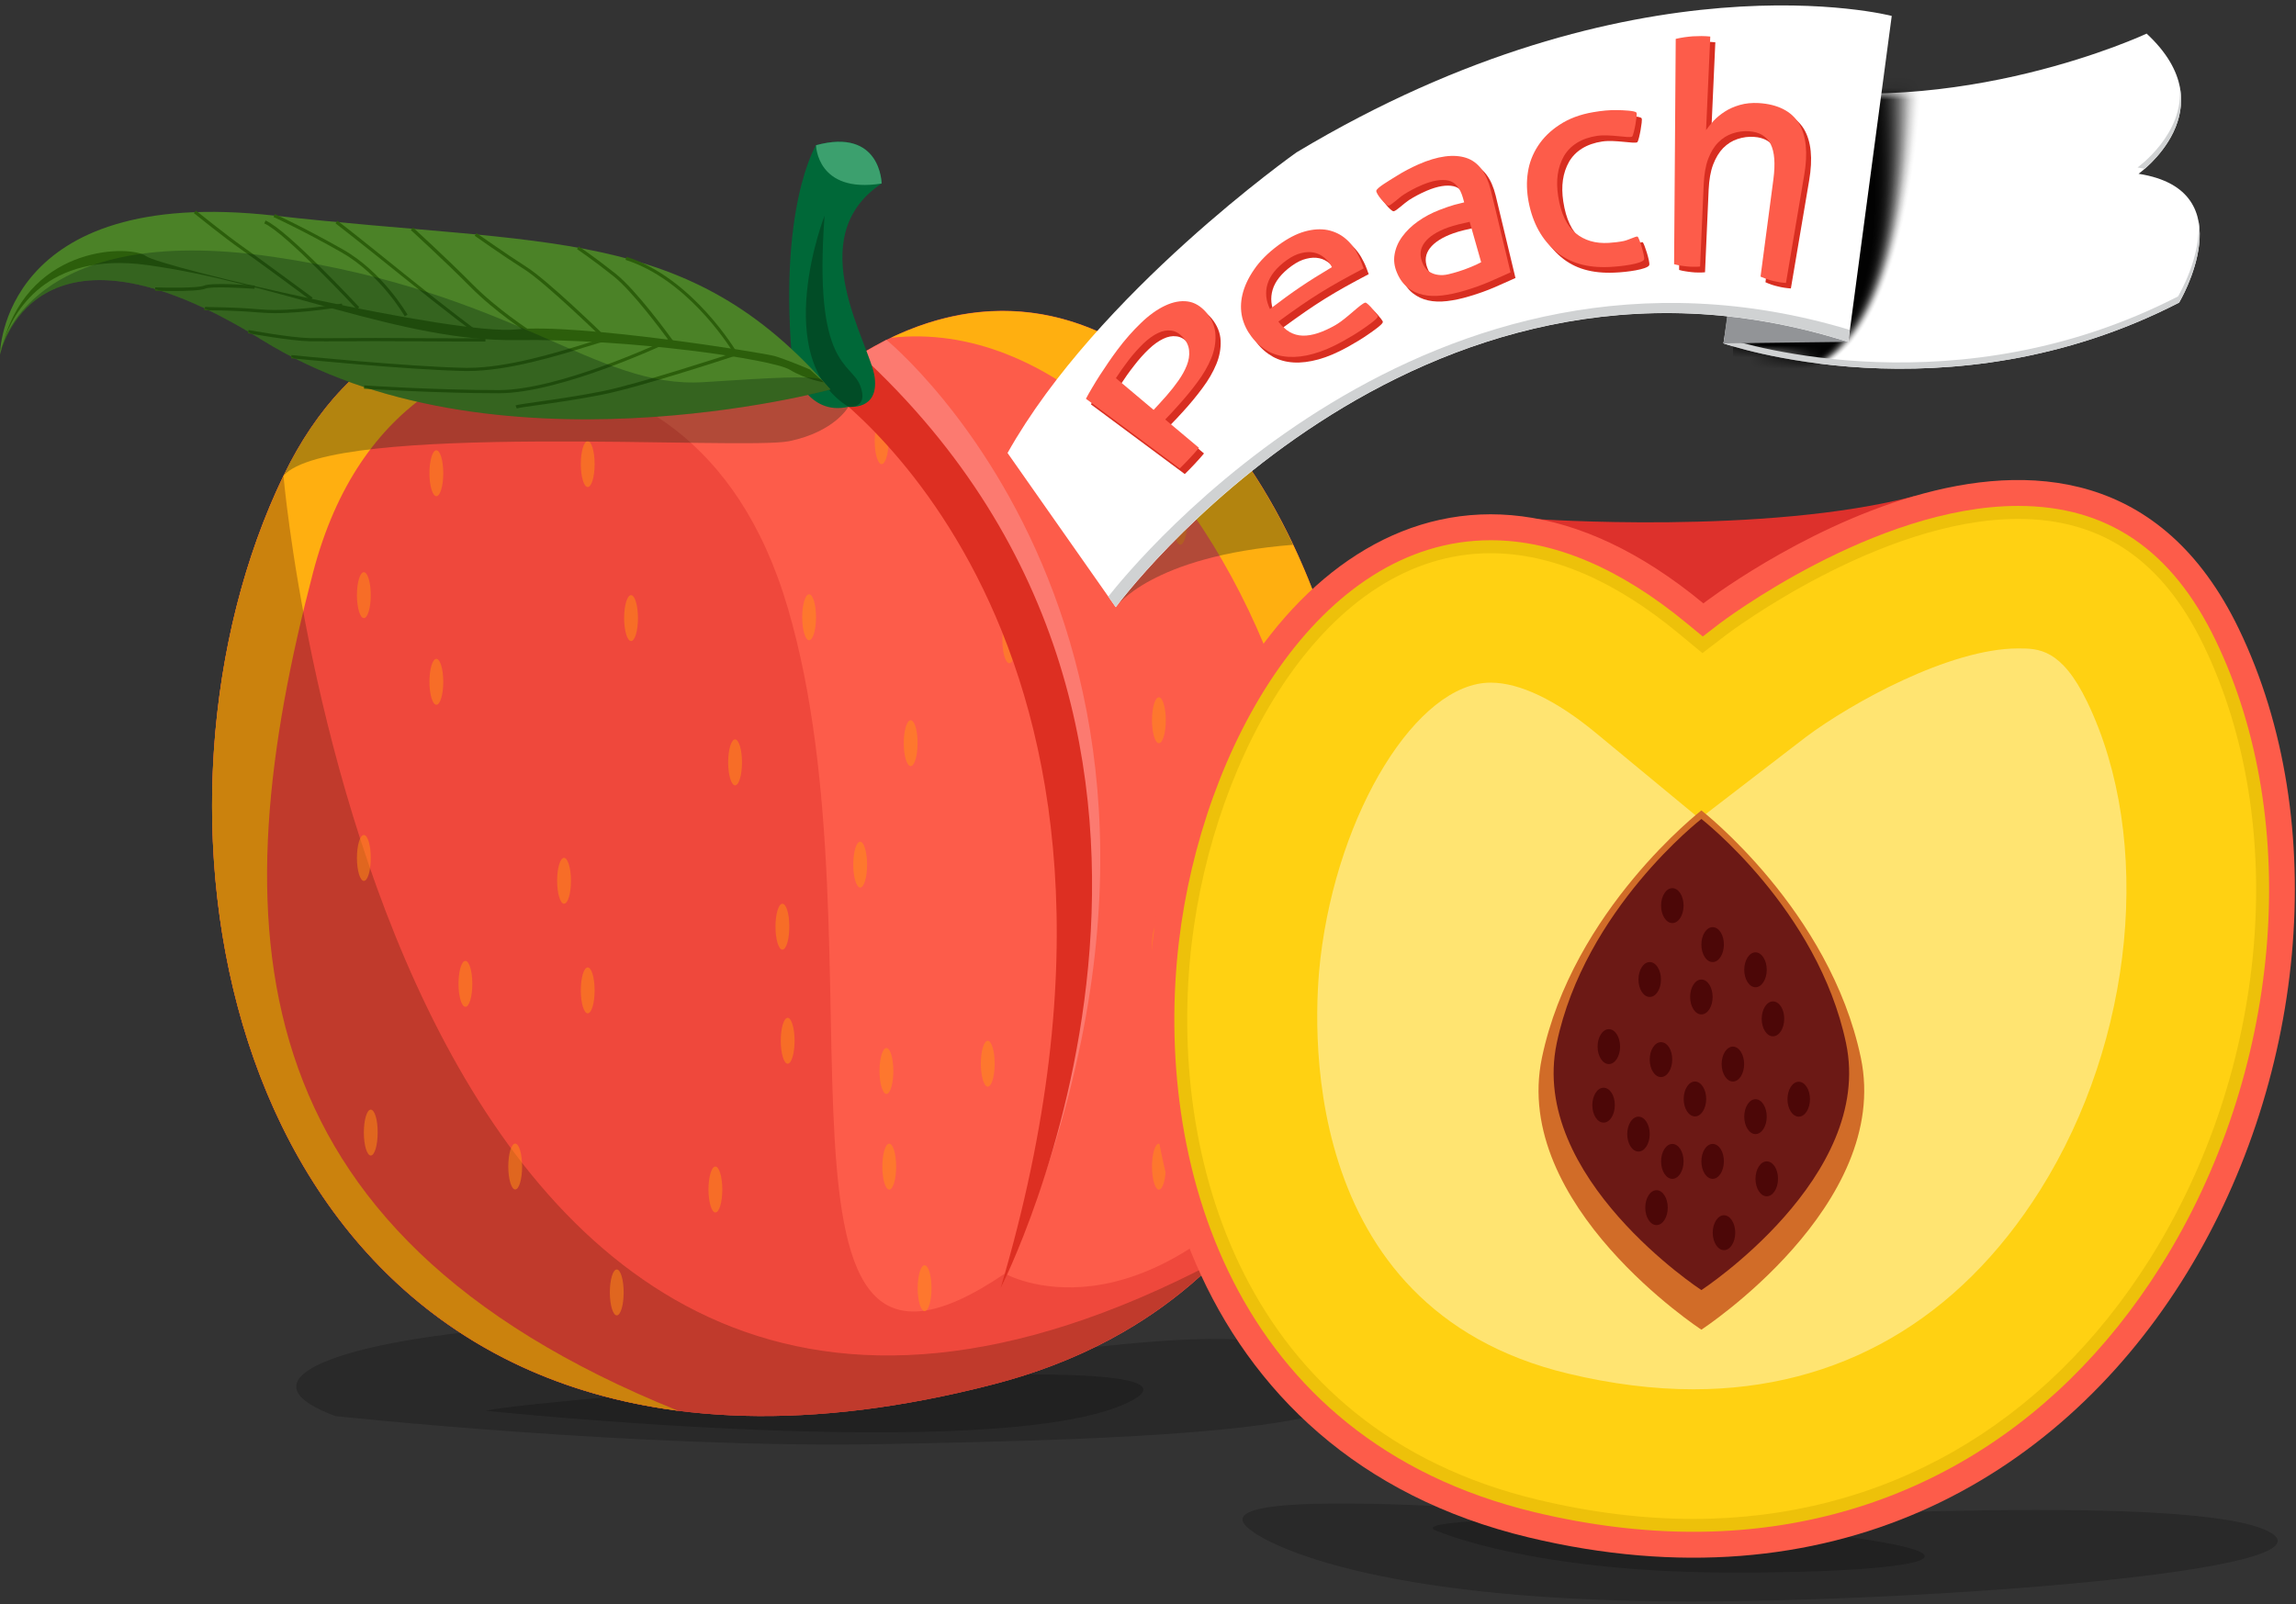 <svg width="196" height="137" viewBox="0 0 196 137" fill="none" xmlns="http://www.w3.org/2000/svg">
<rect x="0" y="0" width="196" height="137" fill="#333333" stroke="none"/>
<path opacity="0.2" d="M113.81 116.39C103.82 110.63 82.72 119.27 67.39 114.81C52.06 110.36 13.82 115.45 28.64 120.92C28.64 120.92 54.51 123.7 75.32 123.31C96.12 122.93 123.8 122.16 113.81 116.39Z" fill="black"/>
<path opacity="0.2" d="M41.44 120.46C41.44 120.46 85.18 125.04 96.25 119.78C107.31 114.51 47.02 119.31 41.44 120.46Z" fill="black"/>
<path d="M69.91 32.72C69.91 32.72 37.36 13.35 24.2 40.62C8.25 73.67 21.97 134.47 84.82 118.2C143.02 103.15 110.51 0.64 69.91 32.72Z" fill="#FD5C4A"/>
<path d="M85.78 108.75C63.12 124.15 75.85 81.25 67.26 51.94C58.67 22.63 28.92 33.52 28.92 33.52C27.18 35.43 25.58 37.77 24.21 40.62C8.26 73.67 21.98 134.47 84.83 118.2C97.79 114.85 106.24 107.15 111.12 97.57C97.19 115.29 85.78 108.75 85.78 108.75Z" fill="#EF483C"/>
<path d="M24.2 40.63C10.85 68.28 18.29 115.34 57.88 120.46C19.68 105.05 18.94 78.68 26.72 48.9C34.59 18.82 68.67 32.05 68.67 32.05C62.59 28.85 35.83 16.53 24.2 40.63Z" fill="#FFAF10"/>
<g opacity="0.3">
<path d="M24.42 40.19C24.35 40.34 24.27 40.48 24.2 40.62C24.2 40.63 24.32 40.45 24.42 40.19Z" fill="#4F1708"/>
<path d="M24.2 40.63C8.25 73.68 21.97 134.48 84.82 118.21C92.74 116.16 98.97 112.48 103.74 107.75C33.16 144.88 24.2 40.63 24.2 40.63Z" fill="#4F1708"/>
</g>
<path opacity="0.5" d="M37.25 56.26C36.92 56.26 36.66 57.14 36.66 58.22C36.66 59.3 36.93 60.18 37.25 60.18C37.58 60.18 37.84 59.3 37.84 58.22C37.84 57.14 37.58 56.26 37.25 56.26Z" fill="#FF9312"/>
<path opacity="0.5" d="M31.06 71.3C30.73 71.3 30.47 72.18 30.47 73.26C30.47 74.34 30.74 75.22 31.06 75.22C31.39 75.22 31.65 74.34 31.65 73.26C31.65 72.17 31.39 71.3 31.06 71.3Z" fill="#FF9312"/>
<path opacity="0.5" d="M48.15 73.25C47.82 73.25 47.56 74.13 47.56 75.21C47.56 76.29 47.83 77.17 48.15 77.17C48.48 77.17 48.74 76.29 48.74 75.21C48.74 74.13 48.47 73.25 48.15 73.25Z" fill="#FF9312"/>
<path opacity="0.5" d="M39.73 82.05C39.4 82.05 39.14 82.93 39.14 84.01C39.14 85.09 39.41 85.97 39.73 85.97C40.06 85.97 40.32 85.09 40.32 84.01C40.32 82.93 40.06 82.05 39.73 82.05Z" fill="#FF9312"/>
<path opacity="0.5" d="M53.87 50.82C53.54 50.82 53.28 51.7 53.28 52.78C53.28 53.86 53.55 54.74 53.87 54.74C54.2 54.74 54.46 53.86 54.46 52.78C54.46 51.7 54.2 50.82 53.87 50.82Z" fill="#FF9312"/>
<path opacity="0.5" d="M62.75 63.14C62.42 63.14 62.16 64.02 62.16 65.1C62.16 66.18 62.43 67.06 62.75 67.06C63.08 67.06 63.34 66.18 63.34 65.1C63.34 64.02 63.08 63.14 62.75 63.14Z" fill="#FF9312"/>
<path opacity="0.5" d="M73.43 71.87C73.1 71.87 72.84 72.75 72.84 73.83C72.84 74.91 73.11 75.79 73.43 75.79C73.76 75.79 74.02 74.91 74.02 73.83C74.02 72.75 73.75 71.87 73.43 71.87Z" fill="#FF9312"/>
<path opacity="0.5" d="M67.24 86.91C66.91 86.91 66.65 87.79 66.65 88.87C66.65 89.95 66.92 90.83 67.24 90.83C67.57 90.83 67.83 89.95 67.83 88.87C67.83 87.79 67.56 86.91 67.24 86.91Z" fill="#FF9312"/>
<path opacity="0.5" d="M84.32 88.87C83.99 88.87 83.73 89.75 83.73 90.83C83.73 91.91 84 92.79 84.32 92.79C84.65 92.79 84.91 91.91 84.91 90.83C84.91 89.75 84.65 88.87 84.32 88.87Z" fill="#FF9312"/>
<path opacity="0.5" d="M75.91 97.66C75.58 97.66 75.32 98.54 75.32 99.62C75.32 100.7 75.59 101.58 75.91 101.58C76.24 101.58 76.5 100.7 76.5 99.62C76.5 98.54 76.24 97.66 75.91 97.66Z" fill="#FF9312"/>
<path opacity="0.5" d="M90.05 66.43C89.72 66.43 89.46 67.31 89.46 68.39C89.46 69.47 89.73 70.35 90.05 70.35C90.38 70.35 90.64 69.47 90.64 68.39C90.64 67.31 90.38 66.43 90.05 66.43Z" fill="#FF9312"/>
<path opacity="0.5" d="M98.93 78.76C98.6 78.76 98.34 79.64 98.34 80.72C98.34 81.8 98.61 82.68 98.93 82.68C99.26 82.68 99.52 81.8 99.52 80.72C99.52 79.63 99.25 78.76 98.93 78.76Z" fill="#FF9312"/>
<path opacity="0.5" d="M50.17 82.61C49.84 82.61 49.58 83.49 49.58 84.57C49.58 85.65 49.85 86.53 50.17 86.53C50.5 86.53 50.76 85.65 50.76 84.57C50.76 83.49 50.5 82.61 50.17 82.61Z" fill="#FF9312"/>
<path opacity="0.5" d="M43.98 97.65C43.65 97.65 43.39 98.53 43.39 99.61C43.39 100.69 43.66 101.57 43.98 101.57C44.31 101.57 44.57 100.69 44.57 99.61C44.57 98.53 44.31 97.65 43.98 97.65Z" fill="#FF9312"/>
<path opacity="0.5" d="M61.07 99.61C60.74 99.61 60.48 100.49 60.48 101.57C60.48 102.65 60.75 103.53 61.07 103.53C61.4 103.53 61.66 102.65 61.66 101.57C61.66 100.49 61.39 99.61 61.07 99.61Z" fill="#FF9312"/>
<path opacity="0.5" d="M52.65 108.4C52.32 108.4 52.06 109.28 52.06 110.36C52.06 111.44 52.33 112.32 52.65 112.32C52.98 112.32 53.24 111.44 53.24 110.36C53.24 109.28 52.98 108.4 52.65 108.4Z" fill="#FF9312"/>
<path opacity="0.5" d="M66.79 77.17C66.46 77.17 66.2 78.05 66.2 79.13C66.2 80.21 66.47 81.09 66.79 81.09C67.12 81.09 67.38 80.21 67.38 79.13C67.39 78.05 67.12 77.17 66.79 77.17Z" fill="#FF9312"/>
<path opacity="0.5" d="M75.67 89.49C75.34 89.49 75.08 90.37 75.08 91.45C75.08 92.53 75.35 93.41 75.67 93.41C76 93.41 76.26 92.53 76.26 91.45C76.26 90.37 76 89.49 75.67 89.49Z" fill="#FF9312"/>
<path opacity="0.5" d="M75.26 35.71C74.93 35.71 74.67 36.59 74.67 37.67C74.67 38.75 74.94 39.63 75.26 39.63C75.59 39.63 75.85 38.75 75.85 37.67C75.85 36.59 75.59 35.71 75.26 35.71Z" fill="#FF9312"/>
<path opacity="0.5" d="M69.07 50.75C68.74 50.75 68.48 51.63 68.48 52.71C68.48 53.79 68.75 54.67 69.07 54.67C69.4 54.67 69.66 53.79 69.66 52.71C69.66 51.62 69.4 50.75 69.07 50.75Z" fill="#FF9312"/>
<path opacity="0.5" d="M86.16 52.71C85.83 52.71 85.57 53.59 85.57 54.67C85.57 55.75 85.84 56.63 86.16 56.63C86.49 56.63 86.75 55.75 86.75 54.67C86.75 53.58 86.48 52.71 86.16 52.71Z" fill="#FF9312"/>
<path opacity="0.5" d="M77.74 61.5C77.41 61.5 77.15 62.38 77.15 63.46C77.15 64.54 77.42 65.42 77.74 65.42C78.07 65.42 78.33 64.54 78.33 63.46C78.34 62.38 78.07 61.5 77.74 61.5Z" fill="#FF9312"/>
<path opacity="0.5" d="M91.88 30.27C91.55 30.27 91.29 31.15 91.29 32.23C91.29 33.31 91.56 34.19 91.88 34.19C92.21 34.19 92.47 33.31 92.47 32.23C92.48 31.15 92.21 30.27 91.88 30.27Z" fill="#FF9312"/>
<path opacity="0.5" d="M100.76 42.59C100.43 42.59 100.17 43.47 100.17 44.55C100.17 45.63 100.44 46.51 100.76 46.51C101.09 46.51 101.35 45.63 101.35 44.55C101.35 43.47 101.09 42.59 100.76 42.59Z" fill="#FF9312"/>
<path opacity="0.5" d="M98.93 59.54C98.6 59.54 98.34 60.42 98.34 61.5C98.34 62.58 98.61 63.46 98.93 63.46C99.26 63.46 99.52 62.58 99.52 61.5C99.52 60.42 99.25 59.54 98.93 59.54Z" fill="#FF9312"/>
<path opacity="0.5" d="M103.74 92.79C103.41 92.79 103.15 93.67 103.15 94.75C103.15 95.83 103.42 96.71 103.74 96.71C104.07 96.71 104.33 95.83 104.33 94.75C104.33 93.66 104.07 92.79 103.74 92.79Z" fill="#FF9312"/>
<path opacity="0.5" d="M98.93 97.66C98.6 97.66 98.34 98.54 98.34 99.62C98.34 100.7 98.61 101.58 98.93 101.58C99.26 101.58 99.52 100.7 99.52 99.62C99.52 98.54 99.25 97.66 98.93 97.66Z" fill="#FF9312"/>
<path opacity="0.5" d="M78.93 108.04C78.6 108.04 78.34 108.92 78.34 110C78.34 111.08 78.61 111.96 78.93 111.96C79.26 111.96 79.52 111.08 79.52 110C79.52 108.92 79.25 108.04 78.93 108.04Z" fill="#FF9312"/>
<path opacity="0.5" d="M31.65 94.75C31.32 94.75 31.06 95.63 31.06 96.71C31.06 97.79 31.33 98.67 31.65 98.67C31.98 98.67 32.24 97.79 32.24 96.71C32.25 95.62 31.98 94.75 31.65 94.75Z" fill="#FF9312"/>
<path opacity="0.5" d="M31.06 48.86C30.73 48.86 30.47 49.74 30.47 50.82C30.47 51.9 30.74 52.78 31.06 52.78C31.39 52.78 31.65 51.9 31.65 50.82C31.65 49.74 31.39 48.86 31.06 48.86Z" fill="#FF9312"/>
<path opacity="0.5" d="M50.17 37.67C49.84 37.67 49.58 38.55 49.58 39.63C49.58 40.71 49.85 41.59 50.17 41.59C50.5 41.59 50.76 40.71 50.76 39.63C50.76 38.55 50.5 37.67 50.17 37.67Z" fill="#FF9312"/>
<path opacity="0.5" d="M37.25 38.45C36.92 38.45 36.66 39.33 36.66 40.41C36.66 41.49 36.93 42.37 37.25 42.37C37.58 42.37 37.84 41.49 37.84 40.41C37.84 39.33 37.58 38.45 37.25 38.45Z" fill="#FF9312"/>
<path d="M75.67 29.02L73.43 30.27C104.23 64.93 85.42 110 85.42 110C109.16 56.26 75.67 29.02 75.67 29.02Z" fill="#FC7A70"/>
<path d="M73.43 30.27C72.27 30.98 71.09 31.79 69.91 32.72C69.91 32.72 102.09 53.78 85.42 109.99C85.42 110 109.34 63.34 73.43 30.27Z" fill="#DD2F22"/>
<path d="M76.08 28.84C102.91 25.89 126.69 79.73 103.62 107.86C132.27 79.68 108.26 13.49 76.08 28.84Z" fill="#FFAF10"/>
<path opacity="0.3" d="M69.91 32.72C69.91 32.72 37.36 13.35 24.2 40.62C28.29 35.96 63.49 38.48 67.38 37.67C71.28 36.86 72.43 34.73 72.43 34.73C72.23 33.86 71.77 32.87 71.13 31.81C70.73 32.11 70.32 32.4 69.91 32.72Z" fill="#031E10"/>
<path d="M75.26 15.67C75.26 15.67 75.21 10.89 69.66 12.4C69.66 12.4 66.35 17.73 67.69 31.54C67.69 31.54 68.93 35.57 72.44 34.73C72.44 34.73 75.03 35.08 74.67 32.23C74.31 29.38 68.29 20.32 75.26 15.67Z" fill="#006838"/>
<path d="M69.66 12.4C69.66 12.4 69.72 16.56 75.26 15.67C75.26 15.67 75.21 10.89 69.66 12.4Z" fill="#3CA06E"/>
<path d="M70.39 18.41C70.39 18.41 65.68 30.51 72.43 34.74C72.43 34.74 74.2 34.94 73.43 32.92C72.65 30.9 69.43 31.39 70.39 18.41Z" fill="#014C26"/>
<path d="M23.4 18.41C0 15.78 0 30.27 0 30.27C0 30.27 2.79 16.85 22.35 29.02C41.91 41.19 70.89 33.26 70.89 33.26C58.75 19.21 46.79 21.04 23.4 18.41Z" fill="#4B8227"/>
<path d="M0.15 29.64C0.04 30.03 0 30.27 0 30.27C0.04 30.05 0.09 29.85 0.15 29.64Z" fill="#2C5E0B"/>
<path d="M0.3 29.13C0.24 29.32 0.18 29.5 0.14 29.64C0.19 29.46 0.25 29.3 0.3 29.13Z" fill="#2C5E0B"/>
<path d="M66.15 30.41C65.2 30.12 49.18 27.58 44.05 28.13C38.92 28.68 13.68 22.81 12.45 21.86C11.27 20.95 2.71 20.78 0.31 29.14C1.12 26.73 3.89 21.44 12.55 22.63C23.67 24.15 34.31 29.18 44.06 29.04C53.81 28.9 65.97 30.69 67.4 31.56C68.82 32.42 70.34 32.65 70.34 32.65L69.15 31.56C69.14 31.54 67.1 30.69 66.15 30.41Z" fill="#2C5E0B"/>
<path d="M53.48 21.93L53.4 22.19C58.52 23.82 62.03 29.18 62.62 30.13C61.45 30.51 54.43 32.8 51.41 33.41C49.42 33.81 47.26 34.12 45.83 34.32C44.7 34.48 44.15 34.56 44.01 34.62L44.11 34.88C44.23 34.83 44.98 34.72 45.86 34.6C47.29 34.4 49.45 34.09 51.45 33.69C54.75 33.03 62.78 30.38 62.86 30.35L63.02 30.3L62.94 30.15C62.9 30.08 59.18 23.75 53.48 21.93Z" fill="#2C5E0B"/>
<path d="M52.55 23.37C50.76 21.95 49.42 21.05 49.41 21.04L49.26 21.27C49.27 21.28 50.6 22.17 52.38 23.59C53.97 24.85 56.49 28.26 57.02 28.97C55.8 29.54 47.53 33.31 42.58 33.31C37.23 33.31 31.15 32.92 31.09 32.91L31.07 33.19C31.13 33.19 37.22 33.58 42.58 33.58C47.97 33.58 57.2 29.19 57.29 29.14L57.44 29.07L57.34 28.94C57.22 28.77 54.35 24.8 52.55 23.37Z" fill="#2C5E0B"/>
<path d="M49.87 29.38C47.56 30.09 43.32 31.41 39.95 31.41C39.88 31.41 39.8 31.41 39.73 31.41C34.85 31.32 24.98 30.33 24.88 30.32L24.85 30.59C24.95 30.6 34.83 31.59 39.73 31.68C39.81 31.68 39.88 31.68 39.96 31.68C43.37 31.68 47.64 30.36 49.96 29.64C50.81 29.38 51.62 29.12 51.75 29.15L51.8 29.03L51.89 28.92C51.75 28.81 51.46 28.89 49.87 29.38Z" fill="#2C5E0B"/>
<path d="M34.6 28.87C32.84 28.85 31.15 28.86 29.65 28.87C28.33 28.88 27.19 28.88 26.43 28.87C24.84 28.84 21.26 28.19 21.22 28.18L21.17 28.45C21.32 28.48 24.81 29.11 26.42 29.14C27.19 29.15 28.33 29.15 29.65 29.14C31.15 29.13 32.85 29.12 34.6 29.14C36.23 29.15 37.91 29.16 39.2 29.16C40.52 29.16 41.42 29.16 41.44 29.16V28.88C41.4 28.88 37.88 28.9 34.6 28.87Z" fill="#2C5E0B"/>
<path d="M22.25 26.42C20.5 26.27 19.12 26.24 18.29 26.23C17.91 26.22 17.58 26.22 17.53 26.2L17.41 26.45C17.48 26.49 17.62 26.49 18.29 26.5C19.12 26.51 20.5 26.54 22.24 26.69C22.62 26.72 23.03 26.74 23.46 26.74C26.08 26.74 29.21 26.19 29.24 26.19L29.19 25.92C29.13 25.93 24.96 26.66 22.25 26.42Z" fill="#2C5E0B"/>
<path d="M17.41 24.39C16.91 24.61 14.23 24.57 13.25 24.54L13.24 24.82C13.4 24.82 14.06 24.85 14.83 24.85C15.89 24.85 17.14 24.81 17.52 24.65C18.02 24.43 20.73 24.59 21.73 24.66L21.75 24.38C21.37 24.35 18.07 24.11 17.41 24.39Z" fill="#2C5E0B"/>
<path d="M40.68 19.91L40.52 20.13C40.55 20.15 42.99 21.88 44.78 23.01C46.55 24.13 51.27 28.72 51.32 28.77L51.51 28.57C51.32 28.38 46.72 23.91 44.92 22.78C43.15 21.65 40.71 19.92 40.68 19.91Z" fill="#2C5E0B"/>
<path d="M35.26 19.43L35.07 19.64C35.1 19.67 37.95 22.27 40.11 24.45C42.28 26.65 45.05 28.43 45.08 28.44L45.23 28.21C45.2 28.19 42.46 26.43 40.31 24.25C38.14 22.06 35.29 19.46 35.26 19.43Z" fill="#2C5E0B"/>
<path d="M28.81 18.85L28.64 19.07C28.66 19.08 30.47 20.48 34.32 23.58C38.17 26.69 40.5 28.41 40.52 28.43L40.68 28.21C40.66 28.19 38.33 26.48 34.48 23.37C30.64 20.26 28.83 18.86 28.81 18.85Z" fill="#2C5E0B"/>
<path d="M29.27 21.3C25.86 19.37 23.48 18.29 23.46 18.28L23.35 18.53C23.37 18.54 25.74 19.61 29.14 21.54C32.51 23.45 34.53 26.97 34.55 27.01L34.79 26.87C34.76 26.84 32.71 23.25 29.27 21.3Z" fill="#2C5E0B"/>
<path d="M22.67 18.83L22.56 19.08C24.34 19.84 30.41 26.35 30.47 26.42L30.67 26.23C30.42 25.97 24.51 19.61 22.67 18.83Z" fill="#2C5E0B"/>
<path d="M16.72 17.98L16.55 18.2C16.58 18.22 19.23 20.36 20.55 21.27C21.86 22.18 26.47 25.59 26.52 25.63L26.68 25.41C26.63 25.38 22.02 21.96 20.7 21.05C19.39 20.13 16.74 18 16.72 17.98Z" fill="#2C5E0B"/>
<path opacity="0.3" d="M60.07 32.63C50.81 33.22 44.2 24.99 23.31 21.93C2.43 18.87 0.11 29.78 0.11 29.78L0.12 29.84C0.81 27.64 4.93 18.18 22.35 29.03C41.91 41.2 70.89 33.27 70.89 33.27C70.63 32.96 70.36 32.67 70.1 32.38C68.91 32.08 66.13 32.24 60.07 32.63Z" fill="#031E10"/>
<path opacity="0.2" d="M193.71 130.8C187.45 127.46 152.42 129.62 144.57 129.69C136.72 129.77 99.89 126.06 106.97 130.8C106.97 130.8 114.43 136.75 144.29 136.75C164.39 136.75 199.96 134.14 193.71 130.8Z" fill="black"/>
<path opacity="0.2" d="M142.37 129.64C142.37 129.64 118.38 129.43 122.87 130.8C122.87 130.8 130.72 134.18 147.16 134.28C163.62 134.38 177.63 132.59 142.37 129.64Z" fill="black"/>
<path d="M130.97 44.31L132.55 45.42L144.93 52.68L163.52 42.34C150.72 45.72 130.97 44.31 130.97 44.31Z" fill="#DD312C"/>
<path d="M145.41 51.52C102.08 15.7 72.04 117.28 130.5 131.28C182.18 143.66 207.07 86.75 191.12 53.7C177.97 26.43 145.41 51.52 145.41 51.52Z" fill="#FD5C4A"/>
<path d="M172.28 43.2C160 43.2 146.89 53.17 146.76 53.27L145.36 54.35L144 53.23C138.3 48.52 132.67 46.13 127.25 46.13C112.59 46.13 102.6 63.79 100.64 80.41C98.44 99 105.09 122.91 131.02 129.13C135.65 130.24 140.21 130.8 144.56 130.8C161.1 130.8 175.28 122.73 184.48 108.07C194.77 91.68 196.64 70.22 189.13 54.66C185.41 46.95 179.9 43.2 172.28 43.2Z" fill="#EDC10A"/>
<path d="M172.28 44.31C160.49 44.31 147.56 54.06 147.43 54.16L145.33 55.77L143.29 54.08C137.8 49.54 132.4 47.24 127.24 47.24C113.22 47.24 103.63 64.4 101.73 80.55C99.59 98.69 106.04 122.02 131.27 128.06C135.81 129.15 140.28 129.7 144.55 129.7C160.7 129.7 174.54 121.81 183.54 107.48C193.63 91.4 195.48 70.37 188.13 55.14C184.62 47.85 179.43 44.31 172.28 44.31Z" fill="#FFD112"/>
<path d="M172.28 55.37C166.44 55.37 158.03 60.04 154.18 62.92L145.09 69.91L136.25 62.6C132.84 59.78 129.73 58.29 127.25 58.29C120.99 58.29 114.2 69.29 112.72 81.83C112.14 86.77 110.42 111.68 133.86 117.29C137.56 118.18 141.16 118.63 144.56 118.63C156.94 118.63 167.18 112.74 174.18 101.59C182.2 88.81 183.84 71.69 178.18 59.94C175.97 55.37 174.01 55.37 172.28 55.37Z" fill="#FFE471"/>
<path d="M145.24 69.2C145.24 69.2 134.27 77.7 131.63 90.31C128.98 102.92 145.24 113.54 145.24 113.54C145.24 113.54 161.5 102.92 158.85 90.31C156.21 77.71 145.24 69.2 145.24 69.2Z" fill="#D16C28"/>
<path d="M145.24 69.93C145.24 69.93 135.29 77.64 132.89 89.08C130.49 100.52 145.24 110.16 145.24 110.16C145.24 110.16 159.99 100.52 157.59 89.08C155.19 77.65 145.24 69.93 145.24 69.93Z" fill="#6C1915"/>
<path d="M142.76 75.84C142.23 75.84 141.8 76.51 141.8 77.33C141.8 78.15 142.23 78.82 142.76 78.82C143.29 78.82 143.72 78.15 143.72 77.33C143.72 76.5 143.29 75.84 142.76 75.84Z" fill="#4C0707"/>
<path d="M146.2 79.17C145.67 79.17 145.24 79.84 145.24 80.66C145.24 81.48 145.67 82.15 146.2 82.15C146.73 82.15 147.16 81.48 147.16 80.66C147.17 79.84 146.74 79.17 146.2 79.17Z" fill="#4C0707"/>
<path d="M145.24 83.64C144.71 83.64 144.28 84.31 144.28 85.13C144.28 85.95 144.71 86.62 145.24 86.62C145.77 86.62 146.2 85.95 146.2 85.13C146.2 84.31 145.77 83.64 145.24 83.64Z" fill="#4C0707"/>
<path d="M151.35 85.51C150.82 85.51 150.39 86.18 150.39 87C150.39 87.82 150.82 88.49 151.35 88.49C151.88 88.49 152.31 87.82 152.31 87C152.32 86.18 151.89 85.51 151.35 85.51Z" fill="#4C0707"/>
<path d="M147.93 89.37C147.4 89.37 146.97 90.04 146.97 90.86C146.97 91.68 147.4 92.35 147.93 92.35C148.46 92.35 148.89 91.68 148.89 90.86C148.89 90.04 148.46 89.37 147.93 89.37Z" fill="#4C0707"/>
<path d="M141.79 88.99C141.26 88.99 140.83 89.66 140.83 90.48C140.83 91.3 141.26 91.97 141.79 91.97C142.32 91.97 142.75 91.3 142.75 90.48C142.76 89.65 142.33 88.99 141.79 88.99Z" fill="#4C0707"/>
<path d="M137.34 87.88C136.81 87.88 136.38 88.55 136.38 89.37C136.38 90.19 136.81 90.86 137.34 90.86C137.87 90.86 138.3 90.19 138.3 89.37C138.3 88.54 137.87 87.88 137.34 87.88Z" fill="#4C0707"/>
<path d="M139.87 95.35C139.34 95.35 138.91 96.02 138.91 96.84C138.91 97.66 139.34 98.33 139.87 98.33C140.4 98.33 140.83 97.66 140.83 96.84C140.83 96.02 140.4 95.35 139.87 95.35Z" fill="#4C0707"/>
<path d="M142.76 97.68C142.23 97.68 141.8 98.35 141.8 99.17C141.8 99.99 142.23 100.66 142.76 100.66C143.29 100.66 143.72 99.99 143.72 99.17C143.72 98.34 143.29 97.68 142.76 97.68Z" fill="#4C0707"/>
<path d="M146.2 97.68C145.67 97.68 145.24 98.35 145.24 99.17C145.24 99.99 145.67 100.66 146.2 100.66C146.73 100.66 147.16 99.99 147.16 99.17C147.17 98.34 146.74 97.68 146.2 97.68Z" fill="#4C0707"/>
<path d="M144.69 92.35C144.16 92.35 143.73 93.02 143.73 93.84C143.73 94.66 144.16 95.33 144.69 95.33C145.22 95.33 145.65 94.66 145.65 93.84C145.65 93.02 145.22 92.35 144.69 92.35Z" fill="#4C0707"/>
<path d="M149.86 93.86C149.33 93.86 148.9 94.53 148.9 95.35C148.9 96.17 149.33 96.84 149.86 96.84C150.39 96.84 150.82 96.17 150.82 95.35C150.82 94.53 150.39 93.86 149.86 93.86Z" fill="#4C0707"/>
<path d="M149.86 81.32C149.33 81.32 148.9 81.99 148.9 82.81C148.9 83.63 149.33 84.3 149.86 84.3C150.39 84.3 150.82 83.63 150.82 82.81C150.82 81.99 150.39 81.32 149.86 81.32Z" fill="#4C0707"/>
<path d="M153.55 92.37C153.02 92.37 152.59 93.04 152.59 93.86C152.59 94.68 153.02 95.35 153.55 95.35C154.08 95.35 154.51 94.68 154.51 93.86C154.51 93.04 154.08 92.37 153.55 92.37Z" fill="#4C0707"/>
<path d="M150.82 99.17C150.29 99.17 149.86 99.84 149.86 100.66C149.86 101.48 150.29 102.15 150.82 102.15C151.35 102.15 151.78 101.48 151.78 100.66C151.79 99.83 151.35 99.17 150.82 99.17Z" fill="#4C0707"/>
<path d="M141.41 101.63C140.88 101.63 140.45 102.3 140.45 103.12C140.45 103.94 140.88 104.61 141.41 104.61C141.94 104.61 142.37 103.94 142.37 103.12C142.37 102.3 141.94 101.63 141.41 101.63Z" fill="#4C0707"/>
<path d="M136.89 92.88C136.36 92.88 135.93 93.55 135.93 94.37C135.93 95.19 136.36 95.86 136.89 95.86C137.42 95.86 137.85 95.19 137.85 94.37C137.86 93.54 137.42 92.88 136.89 92.88Z" fill="#4C0707"/>
<path d="M147.17 103.77C146.64 103.77 146.21 104.44 146.21 105.26C146.21 106.08 146.64 106.75 147.17 106.75C147.7 106.75 148.13 106.08 148.13 105.26C148.13 104.44 147.7 103.77 147.17 103.77Z" fill="#4C0707"/>
<path d="M140.83 82.15C140.3 82.15 139.87 82.82 139.87 83.64C139.87 84.46 140.3 85.13 140.83 85.13C141.36 85.13 141.79 84.46 141.79 83.64C141.79 82.82 141.36 82.15 140.83 82.15Z" fill="#4C0707"/>
<path opacity="0.3" d="M98.92 31.43C93.48 33.04 93.22 35.72 93.22 35.72C93.22 35.72 95.16 50.16 95.24 51.85C95.24 51.85 98.21 47.48 110.38 46.52C107.43 40.27 103.52 34.99 98.92 31.43Z" fill="#031E10"/>
<path d="M182.56 14.84C182.56 14.84 190.25 9.37 183.25 2.87C183.25 2.87 167.22 10.4 150.38 7.21L147.13 29.32C147.13 29.32 166.24 36.02 186.02 25.84C186.02 25.85 191.74 16.26 182.56 14.84Z" fill="white"/>
<mask id="mask0_174_8435" style="mask-type:luminance" maskUnits="userSpaceOnUse" x="147" y="2" width="41" height="30">
<path d="M147.13 29.32C147.13 29.32 166.24 36.02 186.02 25.84C186.02 25.84 191.74 16.25 182.56 14.83C182.56 14.83 190.25 9.36 183.25 2.86C183.25 2.86 167.22 10.39 150.38 7.2L147.13 29.32Z" fill="white"/>
</mask>
<g mask="url(#mask0_174_8435)">
<path opacity="0.01" d="M148.13 0.71L148.04 15.98L147.95 31.25C147.99 31.26 150.12 32.83 154.52 31.67C156.74 31.08 158.47 29.23 159.8 26.68C161.15 24.11 162.1 20.81 162.77 17.34C163.44 13.88 163.81 10.24 164.03 7.01C164.24 3.77 164.29 0.93 164.28 -0.97C162.73 -0.64 161.14 -0.33 159.57 -0.05C158 0.23 156.45 0.47 155.01 0.64C152.12 0.98 149.63 1.08 148.13 0.71Z" fill="black"/>
<path opacity="0.01" d="M148.13 0.71L148.04 15.98L147.95 31.25C148.03 31.27 150.16 32.81 154.49 31.66C156.7 31.07 158.41 29.25 159.74 26.72C161.1 24.15 162.05 20.86 162.71 17.39C163.37 13.92 163.73 10.29 163.93 7.04C164.13 3.8 164.16 0.95 164.14 -0.95C162.6 -0.63 161.02 -0.32 159.47 -0.04C157.91 0.23 156.38 0.47 154.95 0.64C152.09 0.98 149.62 1.08 148.13 0.71Z" fill="black"/>
<path opacity="0.012" d="M148.13 0.71L148.04 15.98L147.95 31.25C148.07 31.27 150.19 32.79 154.47 31.65C156.66 31.07 158.35 29.26 159.68 26.77C161.04 24.21 162 20.92 162.65 17.45C163.3 13.98 163.65 10.34 163.83 7.09C164.01 3.84 164.03 0.99 164 -0.91C162.48 -0.59 160.91 -0.29 159.37 -0.02C157.83 0.25 156.31 0.48 154.89 0.65C152.05 0.98 149.61 1.07 148.13 0.71Z" fill="black"/>
<path opacity="0.016" d="M148.13 0.71L148.04 15.98L147.95 31.25C148.11 31.28 150.22 32.76 154.44 31.64C156.62 31.06 158.3 29.27 159.61 26.81C160.98 24.26 161.93 20.97 162.57 17.49C163.21 14.02 163.55 10.37 163.72 7.11C163.89 3.86 163.89 0.99 163.86 -0.9C162.35 -0.59 160.79 -0.28 159.26 -0.02C157.73 0.25 156.22 0.48 154.82 0.64C152.02 0.99 149.6 1.07 148.13 0.71Z" fill="black"/>
<path opacity="0.02" d="M148.13 0.71L148.04 15.98L147.95 31.25C148.15 31.29 150.26 32.74 154.42 31.63C156.58 31.05 158.25 29.28 159.56 26.86C160.94 24.31 161.89 21.02 162.52 17.55C163.15 14.07 163.48 10.42 163.63 7.16C163.78 3.9 163.77 1.04 163.73 -0.86C162.23 -0.55 160.69 -0.25 159.18 0.01C157.66 0.27 156.17 0.5 154.77 0.66C151.99 0.99 149.59 1.07 148.13 0.71Z" fill="black"/>
<path opacity="0.024" d="M148.13 0.71L148.04 15.98L147.95 31.25C148.2 31.3 150.29 32.71 154.39 31.62C156.54 31.05 158.19 29.3 159.49 26.9C160.87 24.36 161.83 21.07 162.45 17.6C163.07 14.12 163.38 10.46 163.52 7.19C163.66 3.92 163.63 1.05 163.58 -0.84C162.09 -0.53 160.57 -0.24 159.07 0.02C157.56 0.28 156.09 0.5 154.7 0.67C151.95 0.99 149.58 1.07 148.13 0.71Z" fill="black"/>
<path opacity="0.028" d="M148.13 0.71L148.04 15.98L147.95 31.25C148.24 31.31 150.32 32.69 154.36 31.61C156.49 31.04 158.13 29.31 159.43 26.94C160.82 24.41 161.77 21.12 162.39 17.64C163.01 14.16 163.3 10.49 163.42 7.22C163.54 3.95 163.5 1.07 163.44 -0.82C161.97 -0.52 160.45 -0.22 158.96 0.03C157.47 0.29 156 0.51 154.63 0.67C151.92 0.99 149.57 1.06 148.13 0.71Z" fill="black"/>
<path opacity="0.031" d="M148.13 0.71L148.04 15.98L147.95 31.25C148.28 31.32 150.36 32.66 154.34 31.6C156.45 31.03 158.08 29.32 159.37 26.99C160.77 24.47 161.72 21.18 162.33 17.7C162.94 14.22 163.22 10.54 163.33 7.26C163.44 3.98 163.38 1.1 163.31 -0.79C161.85 -0.49 160.35 -0.2 158.87 0.05C157.39 0.3 155.94 0.52 154.58 0.68C151.88 0.99 149.56 1.06 148.13 0.71Z" fill="black"/>
<path opacity="0.035" d="M148.13 0.71L148.04 15.98L147.95 31.25C148.32 31.32 150.39 32.64 154.31 31.59C156.41 31.03 158.02 29.34 159.31 27.03C160.71 24.51 161.67 21.23 162.27 17.75C162.87 14.26 163.13 10.58 163.23 7.3C163.33 4.02 163.25 1.13 163.17 -0.77C161.72 -0.47 160.23 -0.19 158.77 0.06C157.3 0.31 155.86 0.52 154.52 0.68C151.85 0.99 149.54 1.06 148.13 0.71Z" fill="black"/>
<path opacity="0.039" d="M148.13 0.71L148.04 15.98L147.95 31.25C148.36 31.33 150.42 32.61 154.29 31.58C156.37 31.02 157.97 29.35 159.25 27.08C160.66 24.57 161.61 21.29 162.2 17.8C162.79 14.31 163.04 10.63 163.12 7.34C163.2 4.05 163.11 1.16 163.02 -0.74C161.58 -0.45 160.11 -0.17 158.66 0.08C157.2 0.33 155.78 0.54 154.45 0.69C151.82 0.99 149.53 1.05 148.13 0.71Z" fill="black"/>
<path opacity="0.043" d="M148.13 0.71L148.04 15.98L147.95 31.25C148.4 31.34 150.45 32.59 154.26 31.57C156.33 31.01 157.91 29.36 159.18 27.12C160.6 24.62 161.55 21.34 162.13 17.85C162.71 14.36 162.95 10.67 163.02 7.37C163.09 4.07 162.98 1.18 162.89 -0.72C161.46 -0.43 160 -0.15 158.57 0.09C157.13 0.33 155.72 0.54 154.4 0.69C151.78 0.99 149.52 1.05 148.13 0.71Z" fill="black"/>
<path opacity="0.047" d="M148.13 0.71L148.04 15.98L147.95 31.25C148.44 31.35 150.49 32.57 154.23 31.56C156.28 31.01 157.85 29.38 159.12 27.16C160.55 24.66 161.5 21.39 162.07 17.9C162.64 14.41 162.87 10.71 162.92 7.41C162.97 4.11 162.86 1.21 162.75 -0.69C161.34 -0.4 159.89 -0.13 158.47 0.11C157.04 0.35 155.64 0.55 154.34 0.7C151.75 0.99 149.51 1.05 148.13 0.71Z" fill="black"/>
<path opacity="0.051" d="M148.13 0.71L148.04 15.98L147.95 31.25C148.48 31.36 150.52 32.54 154.21 31.55C156.25 31 157.81 29.39 159.06 27.21C160.49 24.72 161.44 21.45 162.01 17.95C162.58 14.45 162.78 10.75 162.82 7.44C162.86 4.13 162.73 1.23 162.61 -0.67C161.21 -0.39 159.78 -0.12 158.37 0.12C156.95 0.36 155.57 0.56 154.28 0.7C151.71 0.99 149.5 1.05 148.13 0.71Z" fill="black"/>
<path opacity="0.055" d="M148.13 0.71L148.04 15.98L147.95 31.25C148.52 31.36 150.55 32.52 154.18 31.54C156.2 30.99 157.75 29.4 159 27.25C160.44 24.77 161.39 21.5 161.95 18C162.51 14.5 162.7 10.79 162.73 7.48C162.75 4.17 162.61 1.26 162.48 -0.64C161.09 -0.36 159.67 -0.1 158.28 0.13C156.88 0.36 155.5 0.56 154.22 0.7C151.68 0.99 149.49 1.04 148.13 0.71Z" fill="black"/>
<path opacity="0.059" d="M148.13 0.71L148.04 15.98L147.95 31.25C148.56 31.37 150.59 32.49 154.16 31.53C156.16 30.99 157.7 29.42 158.94 27.29C160.39 24.82 161.34 21.55 161.89 18.05C162.44 14.55 162.62 10.83 162.63 7.51C162.64 4.19 162.48 1.28 162.34 -0.62C160.96 -0.35 159.56 -0.08 158.18 0.14C156.79 0.37 155.43 0.56 154.16 0.7C151.65 0.99 149.48 1.04 148.13 0.71Z" fill="black"/>
<path opacity="0.063" d="M148.13 0.71L148.04 15.98L147.95 31.25C148.6 31.38 150.62 32.47 154.13 31.52C156.12 30.98 157.64 29.43 158.88 27.34C160.34 24.87 161.28 21.61 161.82 18.1C162.36 14.6 162.53 10.87 162.52 7.55C162.52 4.23 162.34 1.31 162.19 -0.59C160.83 -0.32 159.43 -0.06 158.07 0.16C156.69 0.39 155.35 0.58 154.09 0.71C151.61 0.99 149.47 1.04 148.13 0.71Z" fill="black"/>
<path opacity="0.067" d="M148.13 0.71L148.04 15.98L147.95 31.25C148.65 31.39 150.65 32.44 154.1 31.51C156.07 30.97 157.58 29.44 158.81 27.38C160.27 24.92 161.22 21.66 161.75 18.15C162.28 14.64 162.43 10.91 162.41 7.59C162.39 4.26 162.2 1.34 162.04 -0.57C160.69 -0.3 159.31 -0.05 157.96 0.17C156.6 0.39 155.26 0.58 154.02 0.71C151.58 0.99 149.46 1.04 148.13 0.71Z" fill="black"/>
<path opacity="0.071" d="M148.13 0.71L148.04 15.98L147.95 31.25C148.69 31.4 150.69 32.42 154.08 31.5C156.04 30.97 157.54 29.46 158.76 27.43C160.23 24.98 161.18 21.72 161.7 18.21C162.22 14.7 162.36 10.96 162.33 7.63C162.3 4.3 162.09 1.37 161.93 -0.54C160.59 -0.28 159.22 -0.03 157.89 0.19C156.54 0.41 155.22 0.59 153.99 0.72C151.54 0.99 149.44 1.03 148.13 0.71Z" fill="black"/>
<path opacity="0.074" d="M148.13 0.71L148.04 15.98L147.95 31.25C148.73 31.41 150.72 32.39 154.05 31.49C155.99 30.96 157.48 29.47 158.69 27.47C160.17 25.03 161.11 21.77 161.63 18.26C162.15 14.75 162.27 11.01 162.22 7.67C162.17 4.33 161.95 1.39 161.78 -0.51C160.45 -0.25 159.1 -0 157.78 0.21C156.44 0.43 155.14 0.61 153.92 0.74C151.51 0.99 149.43 1.03 148.13 0.71Z" fill="black"/>
<path opacity="0.078" d="M148.13 0.71L148.04 15.98L147.95 31.25C148.77 31.41 150.75 32.37 154.03 31.48C155.96 30.95 157.43 29.49 158.63 27.52C160.12 25.08 161.06 21.83 161.57 18.31C162.08 14.79 162.19 11.05 162.12 7.7C162.06 4.35 161.82 1.41 161.64 -0.49C160.32 -0.23 158.99 0.01 157.68 0.22C156.35 0.43 155.06 0.61 153.86 0.74C151.48 0.99 149.42 1.03 148.13 0.71Z" fill="black"/>
<path opacity="0.082" d="M148.13 0.71L148.04 15.98L147.95 31.25C148.81 31.42 150.78 32.35 154 31.48C155.91 30.96 157.37 29.51 158.57 27.57C160.07 25.14 161.01 21.89 161.51 18.37C162.01 14.85 162.1 11.1 162.03 7.75C161.95 4.4 161.7 1.45 161.51 -0.45C160.21 -0.2 158.88 0.04 157.59 0.25C156.28 0.46 155 0.63 153.81 0.76C151.44 0.99 149.41 1.02 148.13 0.71Z" fill="black"/>
<path opacity="0.086" d="M148.13 0.71L148.04 15.98L147.95 31.25C148.85 31.43 150.82 32.32 153.97 31.47C155.87 30.95 157.32 29.52 158.5 27.61C160 25.19 160.94 21.94 161.43 18.42C161.92 14.9 162 11.14 161.91 7.78C161.82 4.42 161.55 1.47 161.35 -0.43C160.06 -0.18 158.75 0.05 157.47 0.26C156.17 0.47 154.91 0.64 153.72 0.76C151.41 0.99 149.4 1.02 148.13 0.71Z" fill="black"/>
<path opacity="0.09" d="M148.13 0.71L148.04 15.98L147.95 31.25C148.89 31.44 150.85 32.3 153.95 31.46C155.83 30.94 157.27 29.54 158.45 27.66C159.96 25.25 160.9 22 161.38 18.47C161.86 14.95 161.93 11.18 161.82 7.82C161.71 4.46 161.43 1.5 161.22 -0.4C159.94 -0.15 158.64 0.08 157.38 0.28C156.09 0.48 154.84 0.65 153.67 0.77C151.37 0.99 149.39 1.02 148.13 0.71Z" fill="black"/>
<path opacity="0.094" d="M148.13 0.71L148.04 15.98L147.95 31.25C148.93 31.45 150.88 32.27 153.92 31.45C155.79 30.94 157.21 29.55 158.38 27.7C159.9 25.3 160.84 22.04 161.31 18.52C161.78 14.99 161.84 11.22 161.72 7.85C161.6 4.48 161.31 1.52 161.09 -0.38C159.82 -0.14 158.54 0.09 157.29 0.28C156.02 0.48 154.78 0.64 153.62 0.76C151.34 0.99 149.38 1.02 148.13 0.71Z" fill="black"/>
<path opacity="0.098" d="M148.13 0.71L148.04 15.98L147.95 31.25C148.97 31.45 150.92 32.25 153.9 31.44C155.75 30.93 157.16 29.57 158.33 27.74C159.86 25.34 160.79 22.09 161.26 18.57C161.73 15.04 161.76 11.26 161.63 7.89C161.5 4.52 161.19 1.55 160.96 -0.35C159.71 -0.11 158.44 0.11 157.2 0.3C155.94 0.5 154.71 0.66 153.57 0.77C151.3 0.99 149.37 1.01 148.13 0.71Z" fill="black"/>
<path opacity="0.102" d="M148.13 0.71L148.04 15.98L147.95 31.25C149.01 31.46 150.95 32.23 153.87 31.43C155.7 30.93 157.11 29.58 158.26 27.79C159.8 25.4 160.73 22.15 161.19 18.62C161.65 15.09 161.67 11.3 161.52 7.93C161.37 4.55 161.05 1.58 160.81 -0.32C159.57 -0.09 158.31 0.13 157.09 0.32C155.84 0.51 154.63 0.67 153.5 0.78C151.27 0.99 149.36 1.01 148.13 0.71Z" fill="black"/>
<path opacity="0.106" d="M148.13 0.71L148.04 15.98L147.95 31.25C149.05 31.47 150.99 32.21 153.84 31.42C155.66 30.92 157.05 29.59 158.2 27.83C159.75 25.45 160.68 22.2 161.13 18.67C161.58 15.14 161.59 11.35 161.42 7.96C161.26 4.58 160.92 1.6 160.67 -0.31C159.44 -0.08 158.2 0.14 156.99 0.32C155.76 0.51 154.56 0.66 153.44 0.77C151.24 0.99 149.34 1.01 148.13 0.71Z" fill="black"/>
<path opacity="0.11" d="M148.13 0.71L148.04 15.98L147.95 31.25C149.09 31.48 151.02 32.18 153.82 31.41C155.62 30.91 157 29.61 158.14 27.88C159.7 25.51 160.62 22.26 161.06 18.73C161.5 15.19 161.5 11.4 161.32 8.01C161.14 4.62 160.79 1.64 160.53 -0.27C159.31 -0.04 158.08 0.17 156.89 0.35C155.67 0.54 154.48 0.69 153.38 0.79C151.2 0.99 149.33 1 148.13 0.71Z" fill="black"/>
<path opacity="0.114" d="M148.13 0.71L148.04 15.98L147.95 31.25C149.14 31.49 151.05 32.15 153.79 31.4C155.58 30.9 156.95 29.62 158.07 27.92C159.63 25.56 160.56 22.31 160.99 18.77C161.42 15.23 161.4 11.43 161.21 8.03C161.02 4.63 160.65 1.65 160.38 -0.26C159.17 -0.04 157.96 0.17 156.78 0.35C155.57 0.53 154.4 0.68 153.31 0.78C151.17 0.99 149.32 1 148.13 0.71Z" fill="black"/>
<path opacity="0.118" d="M148.13 0.71L148.04 15.979L147.95 31.25C149.18 31.5 151.08 32.13 153.77 31.39C155.54 30.899 156.9 29.64 158.02 27.959C159.59 25.599 160.52 22.36 160.94 18.82C161.36 15.28 161.33 11.47 161.12 8.07C160.91 4.67 160.53 1.68 160.25 -0.23C159.06 -0.01 157.86 0.19 156.69 0.37C155.49 0.55 154.34 0.69 153.26 0.79C151.13 0.99 149.31 1 148.13 0.71Z" fill="black"/>
<path opacity="0.122" d="M148.13 0.71L148.04 15.98L147.95 31.25C149.22 31.5 151.12 32.11 153.74 31.38C155.5 30.89 156.84 29.65 157.95 28.01C159.53 25.66 160.45 22.42 160.87 18.88C161.28 15.34 161.24 11.52 161.02 8.11C160.8 4.7 160.4 1.71 160.12 -0.2C158.94 0.02 157.75 0.22 156.6 0.39C155.42 0.56 154.27 0.71 153.2 0.8C151.1 0.99 149.3 1 148.13 0.71Z" fill="black"/>
<path opacity="0.126" d="M148.13 0.71L148.04 15.98L147.95 31.25C149.26 31.51 151.15 32.08 153.71 31.37C155.45 30.89 156.79 29.67 157.89 28.05C159.48 25.71 160.4 22.47 160.81 18.92C161.22 15.37 161.16 11.55 160.92 8.14C160.68 4.73 160.27 1.73 159.98 -0.18C158.81 0.03 157.64 0.23 156.5 0.4C155.33 0.57 154.2 0.71 153.14 0.8C151.07 0.99 149.29 0.99 148.13 0.71Z" fill="black"/>
<path opacity="0.129" d="M148.13 0.71L148.04 15.98L147.95 31.25C149.3 31.52 151.18 32.06 153.69 31.36C155.42 30.88 156.74 29.68 157.83 28.1C159.43 25.77 160.35 22.53 160.75 18.98C161.15 15.43 161.07 11.6 160.82 8.19C160.57 4.77 160.14 1.77 159.84 -0.14C158.68 0.07 157.52 0.26 156.4 0.43C155.24 0.6 154.12 0.73 153.08 0.82C151.03 0.99 149.28 0.99 148.13 0.71Z" fill="black"/>
<path opacity="0.133" d="M148.13 0.71L148.04 15.98L147.95 31.25C149.34 31.53 151.21 32.03 153.66 31.35C155.37 30.87 156.69 29.7 157.77 28.14C159.38 25.82 160.29 22.58 160.68 19.03C161.07 15.48 160.98 11.64 160.72 8.22C160.45 4.8 160.01 1.78 159.7 -0.12C158.56 0.09 157.41 0.28 156.3 0.44C155.16 0.6 154.05 0.74 153.02 0.83C151 0.99 149.27 0.99 148.13 0.71Z" fill="black"/>
<path opacity="0.137" d="M148.13 0.71L148.04 15.98L147.95 31.25C149.38 31.54 151.25 32.01 153.64 31.34C155.34 30.87 156.64 29.71 157.71 28.18C159.33 25.87 160.24 22.63 160.62 19.07C161 15.52 160.9 11.68 160.62 8.25C160.34 4.82 159.88 1.8 159.56 -0.1C158.43 0.1 157.29 0.29 156.2 0.44C155.07 0.6 153.98 0.73 152.96 0.82C150.96 0.99 149.26 0.99 148.13 0.71Z" fill="black"/>
<path opacity="0.141" d="M148.13 0.71L148.04 15.98L147.95 31.25C149.42 31.54 151.28 31.98 153.61 31.33C155.29 30.86 156.58 29.73 157.64 28.23C159.27 25.93 160.18 22.69 160.55 19.13C160.92 15.57 160.8 11.73 160.51 8.29C160.22 4.85 159.74 1.83 159.41 -0.08C158.29 0.12 157.17 0.3 156.09 0.45C154.97 0.61 153.89 0.73 152.89 0.82C150.93 0.99 149.25 0.98 148.13 0.71Z" fill="black"/>
<path opacity="0.145" d="M148.13 0.71L148.04 15.98L147.95 31.25C149.46 31.55 151.31 31.96 153.58 31.32C155.24 30.85 156.53 29.74 157.58 28.27C159.22 25.97 160.12 22.74 160.49 19.18C160.86 15.62 160.72 11.77 160.41 8.33C160.1 4.89 159.62 1.86 159.28 -0.05C158.17 0.14 157.07 0.32 156 0.47C154.89 0.62 153.83 0.75 152.84 0.83C150.9 0.99 149.23 0.98 148.13 0.71Z" fill="black"/>
<path opacity="0.149" d="M148.13 0.71L148.04 15.98L147.95 31.25C149.5 31.56 151.35 31.93 153.56 31.31C155.21 30.84 156.48 29.76 157.52 28.31C159.17 26.02 160.07 22.79 160.43 19.23C160.79 15.67 160.64 11.81 160.32 8.36C160 4.91 159.5 1.88 159.15 -0.03C158.05 0.16 156.96 0.34 155.91 0.48C154.82 0.63 153.76 0.75 152.79 0.83C150.86 0.99 149.22 0.98 148.13 0.71Z" fill="black"/>
<path opacity="0.153" d="M148.13 0.71L148.04 15.98L147.95 31.25C149.54 31.57 151.38 31.91 153.53 31.3C155.16 30.84 156.43 29.77 157.46 28.36C159.12 26.08 160.02 22.85 160.37 19.28C160.72 15.72 160.56 11.85 160.22 8.4C159.88 4.95 159.37 1.91 159.01 0C157.93 0.19 156.85 0.36 155.81 0.5C154.73 0.65 153.69 0.76 152.73 0.84C150.83 0.99 149.21 0.98 148.13 0.71Z" fill="black"/>
<path opacity="0.157" d="M148.13 0.71L148.04 15.979L147.95 31.25C149.59 31.579 151.41 31.88 153.51 31.29C155.13 30.829 156.38 29.79 157.4 28.399C159.07 26.13 159.96 22.899 160.3 19.329C160.64 15.759 160.47 11.889 160.11 8.43C159.76 4.97 159.23 1.93 158.86 0.02C157.79 0.2 156.72 0.37 155.7 0.51C154.63 0.65 153.61 0.77 152.65 0.84C150.79 0.99 149.2 0.97 148.13 0.71Z" fill="black"/>
<path opacity="0.161" d="M148.13 0.71L148.04 15.98L147.95 31.25C149.63 31.58 151.45 31.86 153.48 31.28C155.08 30.82 156.33 29.8 157.34 28.45C159.02 26.19 159.91 22.96 160.24 19.39C160.57 15.82 160.38 11.94 160.02 8.48C159.65 5.02 159.11 1.97 158.73 0.06C157.67 0.24 156.62 0.4 155.61 0.54C154.56 0.68 153.54 0.79 152.6 0.86C150.76 0.99 149.19 0.97 148.13 0.71Z" fill="black"/>
<path opacity="0.165" d="M148.13 0.71L148.04 15.98L147.95 31.25C149.67 31.59 151.48 31.83 153.45 31.27C155.04 30.82 156.27 29.82 157.27 28.49C158.97 26.24 159.85 23.01 160.17 19.43C160.49 15.86 160.29 11.97 159.91 8.51C159.53 5.04 158.97 1.99 158.58 0.08C157.53 0.26 156.5 0.41 155.5 0.55C154.46 0.69 153.46 0.79 152.53 0.86C150.72 0.99 149.18 0.97 148.13 0.71Z" fill="black"/>
<path opacity="0.169" d="M148.13 0.71L148.04 15.98L147.95 31.25C149.71 31.6 151.51 31.81 153.43 31.26C155 30.81 156.22 29.83 157.22 28.54C158.93 26.3 159.8 23.06 160.12 19.49C160.44 15.91 160.22 12.03 159.82 8.55C159.42 5.08 158.85 2.02 158.45 0.11C157.41 0.28 156.39 0.44 155.41 0.57C154.38 0.7 153.4 0.81 152.48 0.87C150.69 0.99 149.17 0.96 148.13 0.71Z" fill="black"/>
<path opacity="0.172" d="M148.13 0.71L148.04 15.98L147.95 31.25C149.75 31.61 151.54 31.78 153.4 31.25C154.95 30.8 156.17 29.85 157.15 28.58C158.87 26.35 159.74 23.11 160.05 19.54C160.36 15.96 160.13 12.07 159.72 8.59C159.31 5.11 158.72 2.05 158.32 0.14C157.3 0.31 156.29 0.46 155.32 0.59C154.3 0.72 153.33 0.82 152.43 0.88C150.66 0.99 149.16 0.96 148.13 0.71Z" fill="black"/>
<path opacity="0.176" d="M148.13 0.71L148.04 15.98L147.95 31.25C149.79 31.62 151.58 31.76 153.38 31.25C154.92 30.81 156.12 29.87 157.09 28.63C158.82 26.41 159.69 23.17 159.99 19.59C160.29 16.01 160.04 12.11 159.62 8.62C159.2 5.13 158.59 2.07 158.18 0.15C157.17 0.32 156.17 0.46 155.22 0.58C154.22 0.71 153.26 0.8 152.37 0.86C150.62 0.99 149.14 0.96 148.13 0.71Z" fill="black"/>
<path opacity="0.18" d="M148.13 0.71L148.04 15.98L147.95 31.25C149.83 31.63 151.61 31.74 153.35 31.24C154.87 30.8 156.07 29.89 157.03 28.68C158.78 26.48 159.63 23.23 159.92 19.65C160.21 16.07 159.95 12.16 159.51 8.67C159.07 5.18 158.45 2.11 158.03 0.19C157.03 0.35 156.05 0.5 155.11 0.61C154.12 0.73 153.17 0.83 152.3 0.88C150.59 0.99 149.13 0.96 148.13 0.71Z" fill="black"/>
<path opacity="0.184" d="M148.13 0.71L148.04 15.98L147.95 31.25C149.87 31.63 151.64 31.71 153.33 31.23C154.84 30.79 156.02 29.91 156.97 28.72C158.73 26.53 159.58 23.28 159.86 19.7C160.14 16.12 159.87 12.2 159.41 8.7C158.96 5.2 158.32 2.13 157.89 0.21C156.9 0.37 155.94 0.51 155.01 0.62C154.03 0.74 153.1 0.83 152.24 0.88C150.55 0.99 149.12 0.95 148.13 0.71Z" fill="black"/>
<path opacity="0.188" d="M148.13 0.71L148.04 15.98L147.95 31.25C149.91 31.64 151.68 31.69 153.3 31.22C154.79 30.79 155.97 29.92 156.91 28.76C158.68 26.58 159.53 23.33 159.8 19.74C160.07 16.15 159.79 12.23 159.32 8.73C158.85 5.23 158.2 2.14 157.76 0.23C156.79 0.38 155.83 0.52 154.92 0.63C153.96 0.75 153.04 0.83 152.18 0.88C150.52 0.99 149.11 0.95 148.13 0.71Z" fill="black"/>
<path opacity="0.192" d="M148.13 0.71L148.04 15.98L147.95 31.25C149.95 31.65 151.71 31.66 153.27 31.21C154.75 30.78 155.91 29.94 156.84 28.81C158.62 26.64 159.46 23.39 159.73 19.8C159.99 16.21 159.69 12.28 159.21 8.77C158.73 5.26 158.07 2.17 157.61 0.26C156.65 0.41 155.71 0.54 154.81 0.65C153.86 0.76 152.95 0.85 152.11 0.9C150.49 0.99 149.1 0.95 148.13 0.71Z" fill="black"/>
<path opacity="0.196" d="M148.13 0.71L148.04 15.98L147.95 31.25C149.99 31.66 151.74 31.64 153.25 31.2C154.71 30.77 155.87 29.95 156.79 28.85C158.59 26.69 159.42 23.44 159.68 19.85C159.94 16.26 159.62 12.32 159.12 8.81C158.62 5.3 157.95 2.2 157.48 0.29C156.53 0.44 155.6 0.57 154.71 0.67C153.77 0.78 152.88 0.86 152.05 0.91C150.45 0.99 149.09 0.95 148.13 0.71Z" fill="black"/>
<path opacity="0.2" d="M148.13 0.71L148.04 15.98L147.95 31.25C150.03 31.67 151.78 31.61 153.22 31.19C154.67 30.77 155.81 29.97 156.72 28.9C158.53 26.75 159.36 23.5 159.61 19.9C159.86 16.3 159.53 12.36 159.02 8.85C158.51 5.33 157.82 2.23 157.35 0.32C155.42 0.62 153.59 0.83 152.01 0.92C150.42 0.99 149.08 0.94 148.13 0.71Z" fill="black"/>
</g>
<path d="M185.93 25.31C167.16 34.96 149.01 29.43 147.2 28.84L147.13 29.32C147.13 29.32 166.24 36.02 186.02 25.84C186.02 25.84 188.34 21.95 187.65 18.76C188 21.84 185.93 25.31 185.93 25.31Z" fill="#D0D2D3"/>
<path d="M182.47 14.3C182.68 14.33 182.88 14.37 183.08 14.42C184.22 13.43 186.79 10.75 186.06 7.33C186.53 11.4 182.47 14.3 182.47 14.3Z" fill="#D0D2D3"/>
<path d="M147.13 29.32L157.77 29.19L147.69 25.12L147.13 29.32Z" fill="#929497"/>
<path d="M110.68 13.01C110.68 13.01 93.67 25.02 86.01 38.68L95.25 51.85C95.25 51.85 120.62 17.39 157.78 29.2L161.49 1.36C161.48 1.35 139.58 -4.33 110.68 13.01Z" fill="white"/>
<path d="M94.61 50.94L95.24 51.84C95.24 51.84 120.61 17.38 157.77 29.19L157.91 28.17C121.97 17.33 96.82 48.13 94.61 50.94Z" fill="#D0D2D3"/>
<path d="M101.82 26.22C101.22 26.14 100.58 26.26 99.9 26.58C99.22 26.9 98.53 27.39 97.84 28.06C97.15 28.73 96.47 29.49 95.82 30.36C95.57 30.69 95.32 31.05 95.07 31.41C94.82 31.77 94.57 32.15 94.33 32.52C94.09 32.9 93.86 33.26 93.65 33.61C93.44 33.96 93.27 34.27 93.13 34.53C96.34 36.91 97.94 38.1 101.14 40.48C101.28 40.35 101.42 40.21 101.57 40.05C101.72 39.9 101.86 39.75 101.99 39.61C102.28 39.3 102.54 39.01 102.78 38.72C101.63 37.75 101.05 37.27 99.9 36.3C100.1 36.09 100.29 35.9 100.46 35.72C100.63 35.54 100.82 35.33 101.04 35.09C101.62 34.45 102.16 33.8 102.66 33.12C103.16 32.45 103.55 31.78 103.83 31.1C104.11 30.43 104.23 29.75 104.2 29.09C104.17 28.42 103.92 27.79 103.43 27.19C102.95 26.63 102.42 26.3 101.82 26.22ZM101.75 31.69C101.58 32.12 101.34 32.55 101.03 32.99C100.72 33.43 100.39 33.85 100.03 34.26C99.77 34.56 99.56 34.79 99.42 34.95C99.28 35.1 99.11 35.29 98.92 35.49C97.63 34.41 96.99 33.86 95.7 32.78C95.99 32.33 96.35 31.81 96.79 31.25C97.21 30.7 97.63 30.23 98.06 29.82C98.49 29.41 98.9 29.12 99.3 28.93C99.69 28.74 100.07 28.67 100.43 28.72C100.79 28.76 101.11 28.95 101.41 29.27C101.75 29.64 101.93 30.03 101.96 30.44C101.98 30.84 101.91 31.26 101.75 31.69Z" fill="#D82E21"/>
<path d="M116.99 26.33C116.62 26.38 115.4 27.69 114.45 28.24C113.36 28.86 112.44 29.17 111.64 29.15C110.84 29.13 110.15 28.74 109.56 27.95C112.34 25.91 113.81 25 116.84 23.41C116.79 23.27 116.73 23.11 116.66 22.92C116.59 22.73 116.51 22.55 116.43 22.39C116.14 21.79 115.78 21.28 115.32 20.89C114.87 20.5 114.34 20.24 113.75 20.13C113.16 20.02 112.51 20.06 111.8 20.26C111.09 20.46 110.35 20.85 109.57 21.42C108.66 22.09 107.96 22.8 107.47 23.53C106.97 24.26 106.65 24.97 106.49 25.65C106.33 26.33 106.33 26.98 106.47 27.59C106.62 28.2 106.89 28.75 107.28 29.26C107.68 29.78 108.14 30.17 108.66 30.46C109.18 30.75 109.77 30.91 110.42 30.95C111.07 30.99 111.78 30.9 112.55 30.69C113.32 30.48 114.16 30.12 115.08 29.61C115.71 29.26 116.27 28.92 116.76 28.58C117.25 28.24 118.02 27.71 118.05 27.5C118.06 27.4 117.75 27.04 117.56 26.82C117.38 26.61 117.08 26.32 116.99 26.33ZM108.64 24.74C108.85 24.03 109.39 23.34 110.26 22.71C110.7 22.39 111.13 22.18 111.53 22.09C111.93 21.99 112.29 21.98 112.62 22.05C112.95 22.12 113.24 22.27 113.5 22.49C113.76 22.71 113.98 22.97 114.14 23.29C111.95 24.6 110.89 25.32 108.85 26.87C108.5 26.16 108.43 25.45 108.64 24.74Z" fill="#D82E21"/>
<path d="M125.59 13.96C124.55 13.62 123.16 13.79 121.51 14.52C120.88 14.8 120.24 15.13 119.61 15.53C118.97 15.93 117.99 16.5 117.92 16.76C117.86 17 118.74 18.06 118.97 18.04C119.18 18.03 119.82 17.39 120.27 17.09C120.73 16.8 121.24 16.52 121.81 16.28C122.73 15.89 123.49 15.77 124.08 15.9C124.67 16.03 125.07 16.53 125.31 17.36C125.35 17.52 125.38 17.6 125.42 17.76C125.19 17.81 124.91 17.88 124.58 17.97C124.25 18.06 123.83 18.21 123.33 18.4C122.65 18.66 122.03 18.99 121.48 19.38C120.93 19.77 120.48 20.21 120.13 20.69C119.78 21.17 119.57 21.67 119.48 22.2C119.39 22.73 119.46 23.25 119.69 23.78C119.92 24.33 120.23 24.74 120.61 25.04C120.99 25.34 121.42 25.54 121.9 25.65C122.39 25.76 122.93 25.78 123.53 25.71C124.13 25.64 124.78 25.5 125.47 25.29C126.21 25.07 126.92 24.82 127.61 24.52C128.3 24.22 128.88 23.96 129.37 23.74C128.69 20.92 128.35 19.52 127.68 16.7C127.32 15.24 126.64 14.31 125.59 13.96ZM125.95 23.31C125.6 23.45 125.26 23.58 124.92 23.68C124.66 23.76 124.38 23.84 124.08 23.91C123.78 23.98 123.49 24 123.21 23.97C122.93 23.94 122.67 23.84 122.42 23.68C122.18 23.52 121.98 23.25 121.84 22.86C121.61 22.25 121.68 21.7 122.06 21.2C122.44 20.7 123.11 20.26 124.07 19.92C124.32 19.83 124.62 19.74 124.99 19.65C125.35 19.56 125.66 19.49 125.9 19.44C126.29 20.82 126.49 21.51 126.88 22.89C126.6 23.02 126.29 23.17 125.95 23.31Z" fill="#D82E21"/>
<path d="M140.22 20.68C140.11 20.64 139.44 20.98 139.05 21.061C138.66 21.14 138.24 21.191 137.78 21.221C136.63 21.291 135.7 21.011 134.94 20.39C134.18 19.761 133.68 18.71 133.45 17.201C133.25 15.88 133.41 14.761 133.94 13.82C134.48 12.89 135.44 12.28 136.78 12.081C137.88 11.921 139.47 12.29 139.76 12.15C139.85 12.101 139.98 11.501 140.05 11.111C140.11 10.72 140.21 10.181 140.13 10.091C140 9.93 139.04 9.89 138.45 9.88C137.86 9.87 137.19 9.93 136.44 10.06C135.32 10.251 134.37 10.611 133.58 11.13C132.79 11.64 132.18 12.251 131.73 12.941C131.28 13.63 130.99 14.38 130.87 15.191C130.74 16 130.77 16.851 130.93 17.71C131.29 19.581 132.09 20.96 133.25 21.941C134.41 22.93 135.9 23.36 137.8 23.28C138.92 23.241 140.58 23 140.78 22.66C140.86 22.53 140.69 21.921 140.58 21.561C140.47 21.21 140.3 20.71 140.22 20.68Z" fill="#D82E21"/>
<path d="M150.56 9.29C149.98 9.26 149.45 9.31 148.96 9.45C148.47 9.59 148.04 9.78 147.67 10.02C147.3 10.26 146.98 10.52 146.72 10.8C146.46 11.09 146.24 11.35 146.07 11.6C146.21 8.4 146.29 6.81 146.43 3.61C146.21 3.59 145.96 3.57 145.68 3.57C145.4 3.57 145.16 3.58 144.94 3.59C144.72 3.61 144.48 3.63 144.21 3.67C143.94 3.71 143.7 3.76 143.48 3.81C143.43 11.51 143.4 15.35 143.34 23.05C143.5 23.1 143.69 23.14 143.9 23.17C144.11 23.2 144.28 23.23 144.43 23.24C144.59 23.26 144.78 23.27 144.99 23.27C145.2 23.27 145.39 23.27 145.55 23.25C145.67 20.43 145.74 19.02 145.86 16.2C145.9 15.36 146.02 14.64 146.24 14.06C146.46 13.48 146.75 13 147.1 12.64C147.46 12.28 147.87 12.02 148.33 11.87C148.79 11.72 149.26 11.65 149.75 11.69C150.61 11.75 151.23 12.11 151.57 12.78C151.91 13.45 151.98 14.45 151.81 15.77C151.37 19.1 151.15 20.77 150.71 24.1C150.87 24.17 151.05 24.25 151.24 24.31C151.44 24.37 151.61 24.43 151.78 24.46C151.94 24.5 152.12 24.54 152.33 24.57C152.53 24.6 152.71 24.62 152.88 24.63C153.5 20.94 153.82 19.1 154.44 15.41C154.76 13.54 154.62 12.06 153.99 11.01C153.36 9.98 152.2 9.38 150.56 9.29Z" fill="#D82E21"/>
<path d="M101.38 25.74C100.78 25.66 100.14 25.78 99.46 26.1C98.78 26.42 98.09 26.91 97.4 27.58C96.71 28.24 96.03 29.01 95.38 29.88C95.13 30.21 94.88 30.57 94.63 30.93C94.38 31.3 94.13 31.67 93.89 32.04C93.65 32.42 93.42 32.78 93.22 33.13C93.01 33.48 92.84 33.79 92.7 34.05C95.91 36.43 97.51 37.62 100.71 40C100.85 39.87 100.99 39.73 101.14 39.57C101.29 39.42 101.43 39.27 101.56 39.13C101.85 38.82 102.11 38.53 102.35 38.24C101.2 37.27 100.62 36.79 99.47 35.82C99.67 35.61 99.86 35.42 100.03 35.23C100.2 35.05 100.39 34.84 100.6 34.6C101.18 33.96 101.72 33.31 102.22 32.63C102.72 31.96 103.11 31.29 103.39 30.61C103.67 29.94 103.79 29.26 103.76 28.6C103.73 27.93 103.48 27.3 102.99 26.7C102.52 26.15 101.98 25.82 101.38 25.74ZM101.31 31.21C101.14 31.64 100.9 32.07 100.59 32.51C100.28 32.95 99.95 33.37 99.59 33.78C99.33 34.08 99.12 34.31 98.98 34.46C98.84 34.61 98.67 34.8 98.48 35C97.19 33.92 96.55 33.37 95.26 32.29C95.55 31.84 95.91 31.32 96.34 30.76C96.76 30.21 97.19 29.74 97.61 29.33C98.04 28.92 98.45 28.63 98.85 28.44C99.24 28.25 99.62 28.18 99.98 28.23C100.34 28.27 100.66 28.46 100.96 28.78C101.3 29.15 101.48 29.54 101.51 29.95C101.55 30.36 101.48 30.78 101.31 31.21Z" fill="#FD5C4A"/>
<path d="M116.56 25.84C116.19 25.89 114.97 27.2 114.02 27.75C112.93 28.37 112.01 28.68 111.21 28.66C110.41 28.64 109.72 28.25 109.13 27.46C111.91 25.42 113.38 24.51 116.41 22.92C116.36 22.78 116.3 22.62 116.23 22.43C116.16 22.24 116.08 22.06 116 21.9C115.71 21.3 115.35 20.79 114.89 20.4C114.44 20.01 113.91 19.76 113.32 19.64C112.73 19.53 112.08 19.57 111.37 19.77C110.66 19.97 109.92 20.36 109.14 20.93C108.23 21.6 107.53 22.31 107.04 23.04C106.54 23.77 106.22 24.48 106.06 25.16C105.9 25.84 105.9 26.49 106.04 27.1C106.19 27.71 106.46 28.26 106.85 28.77C107.25 29.29 107.71 29.68 108.23 29.98C108.75 30.27 109.34 30.43 109.99 30.47C110.64 30.51 111.35 30.43 112.12 30.21C112.89 30 113.73 29.64 114.65 29.13C115.28 28.78 115.84 28.44 116.33 28.1C116.82 27.76 117.59 27.23 117.62 27.02C117.63 26.92 117.32 26.56 117.13 26.34C116.95 26.13 116.65 25.83 116.56 25.84ZM108.2 24.26C108.41 23.55 108.95 22.86 109.82 22.23C110.26 21.91 110.69 21.7 111.09 21.61C111.49 21.51 111.85 21.5 112.18 21.57C112.51 21.64 112.8 21.79 113.06 22.01C113.32 22.23 113.54 22.49 113.7 22.81C111.51 24.12 110.45 24.84 108.41 26.39C108.07 25.68 107.99 24.97 108.2 24.26Z" fill="#FD5C4A"/>
<path d="M125.16 13.48C124.12 13.14 122.73 13.31 121.08 14.04C120.45 14.32 119.81 14.65 119.18 15.05C118.54 15.45 117.56 16.02 117.49 16.28C117.43 16.52 118.31 17.58 118.54 17.56C118.75 17.54 119.38 16.91 119.84 16.61C120.3 16.32 120.81 16.04 121.38 15.8C122.3 15.41 123.06 15.29 123.65 15.42C124.23 15.56 124.64 16.05 124.88 16.88C124.93 17.04 124.95 17.12 124.99 17.28C124.76 17.33 124.48 17.4 124.15 17.49C123.82 17.58 123.4 17.73 122.9 17.92C122.22 18.18 121.6 18.51 121.05 18.9C120.5 19.29 120.05 19.73 119.7 20.21C119.35 20.69 119.14 21.19 119.05 21.72C118.96 22.25 119.03 22.77 119.26 23.3C119.49 23.85 119.8 24.26 120.18 24.56C120.55 24.86 120.98 25.06 121.47 25.17C121.96 25.28 122.5 25.3 123.1 25.23C123.7 25.16 124.35 25.02 125.05 24.81C125.79 24.59 126.5 24.34 127.19 24.04C127.88 23.74 128.47 23.48 128.95 23.26C128.27 20.44 127.93 19.03 127.26 16.22C126.89 14.76 126.2 13.82 125.16 13.48ZM125.51 22.82C125.16 22.96 124.82 23.09 124.48 23.19C124.22 23.27 123.94 23.35 123.64 23.42C123.34 23.49 123.05 23.51 122.77 23.47C122.49 23.44 122.23 23.34 121.98 23.18C121.74 23.02 121.54 22.75 121.4 22.36C121.17 21.75 121.24 21.2 121.62 20.7C122 20.2 122.67 19.76 123.63 19.42C123.88 19.33 124.18 19.24 124.55 19.15C124.91 19.06 125.22 18.99 125.46 18.94C125.85 20.32 126.05 21.01 126.44 22.39C126.17 22.54 125.86 22.68 125.51 22.82Z" fill="#FD5C4A"/>
<path d="M139.78 20.2C139.66 20.16 139 20.5 138.61 20.58C138.22 20.66 137.8 20.71 137.34 20.74C136.19 20.81 135.26 20.53 134.5 19.91C133.74 19.28 133.24 18.23 133.01 16.72C132.81 15.4 132.97 14.28 133.5 13.34C134.04 12.41 135 11.8 136.34 11.6C137.44 11.44 139.03 11.81 139.32 11.67C139.41 11.62 139.54 11.02 139.61 10.63C139.67 10.24 139.77 9.7 139.69 9.61C139.56 9.45 138.6 9.41 138.01 9.4C137.42 9.39 136.75 9.45 136 9.58C134.88 9.77 133.93 10.13 133.14 10.65C132.35 11.16 131.74 11.77 131.29 12.46C130.84 13.15 130.55 13.9 130.43 14.71C130.3 15.53 130.33 16.37 130.49 17.23C130.85 19.1 131.65 20.48 132.81 21.46C133.98 22.45 135.47 22.88 137.36 22.8C138.48 22.75 140.13 22.52 140.34 22.18C140.42 22.05 140.25 21.44 140.14 21.08C140.04 20.73 139.87 20.22 139.78 20.2Z" fill="#FD5C4A"/>
<path d="M150.13 8.8C149.55 8.77 149.02 8.82 148.53 8.96C148.04 9.1 147.61 9.29 147.24 9.53C146.87 9.77 146.55 10.03 146.29 10.31C146.03 10.6 145.81 10.86 145.64 11.11C145.78 7.91 145.85 6.32 146 3.12C145.78 3.1 145.53 3.08 145.25 3.08C144.97 3.08 144.73 3.09 144.51 3.1C144.29 3.12 144.05 3.14 143.78 3.18C143.51 3.22 143.27 3.27 143.05 3.32C142.99 11.02 142.97 14.86 142.91 22.56C143.07 22.61 143.26 22.64 143.47 22.68C143.68 22.71 143.86 22.74 144.01 22.75C144.17 22.77 144.36 22.78 144.57 22.78C144.78 22.78 144.97 22.78 145.13 22.76C145.26 19.94 145.32 18.53 145.44 15.71C145.48 14.87 145.6 14.15 145.82 13.57C146.04 12.99 146.33 12.51 146.68 12.16C147.04 11.8 147.45 11.54 147.91 11.39C148.37 11.24 148.85 11.17 149.33 11.21C150.19 11.27 150.81 11.64 151.15 12.3C151.49 12.97 151.56 13.97 151.39 15.29C150.95 18.62 150.73 20.29 150.29 23.62C150.45 23.69 150.63 23.76 150.82 23.83C151.02 23.9 151.2 23.95 151.36 23.99C151.52 24.03 151.7 24.06 151.91 24.1C152.11 24.13 152.29 24.15 152.46 24.16C153.08 20.47 153.4 18.63 154.02 14.94C154.34 13.07 154.2 11.59 153.57 10.54C152.93 9.5 151.77 8.9 150.13 8.8Z" fill="#FD5C4A"/>
</svg>
